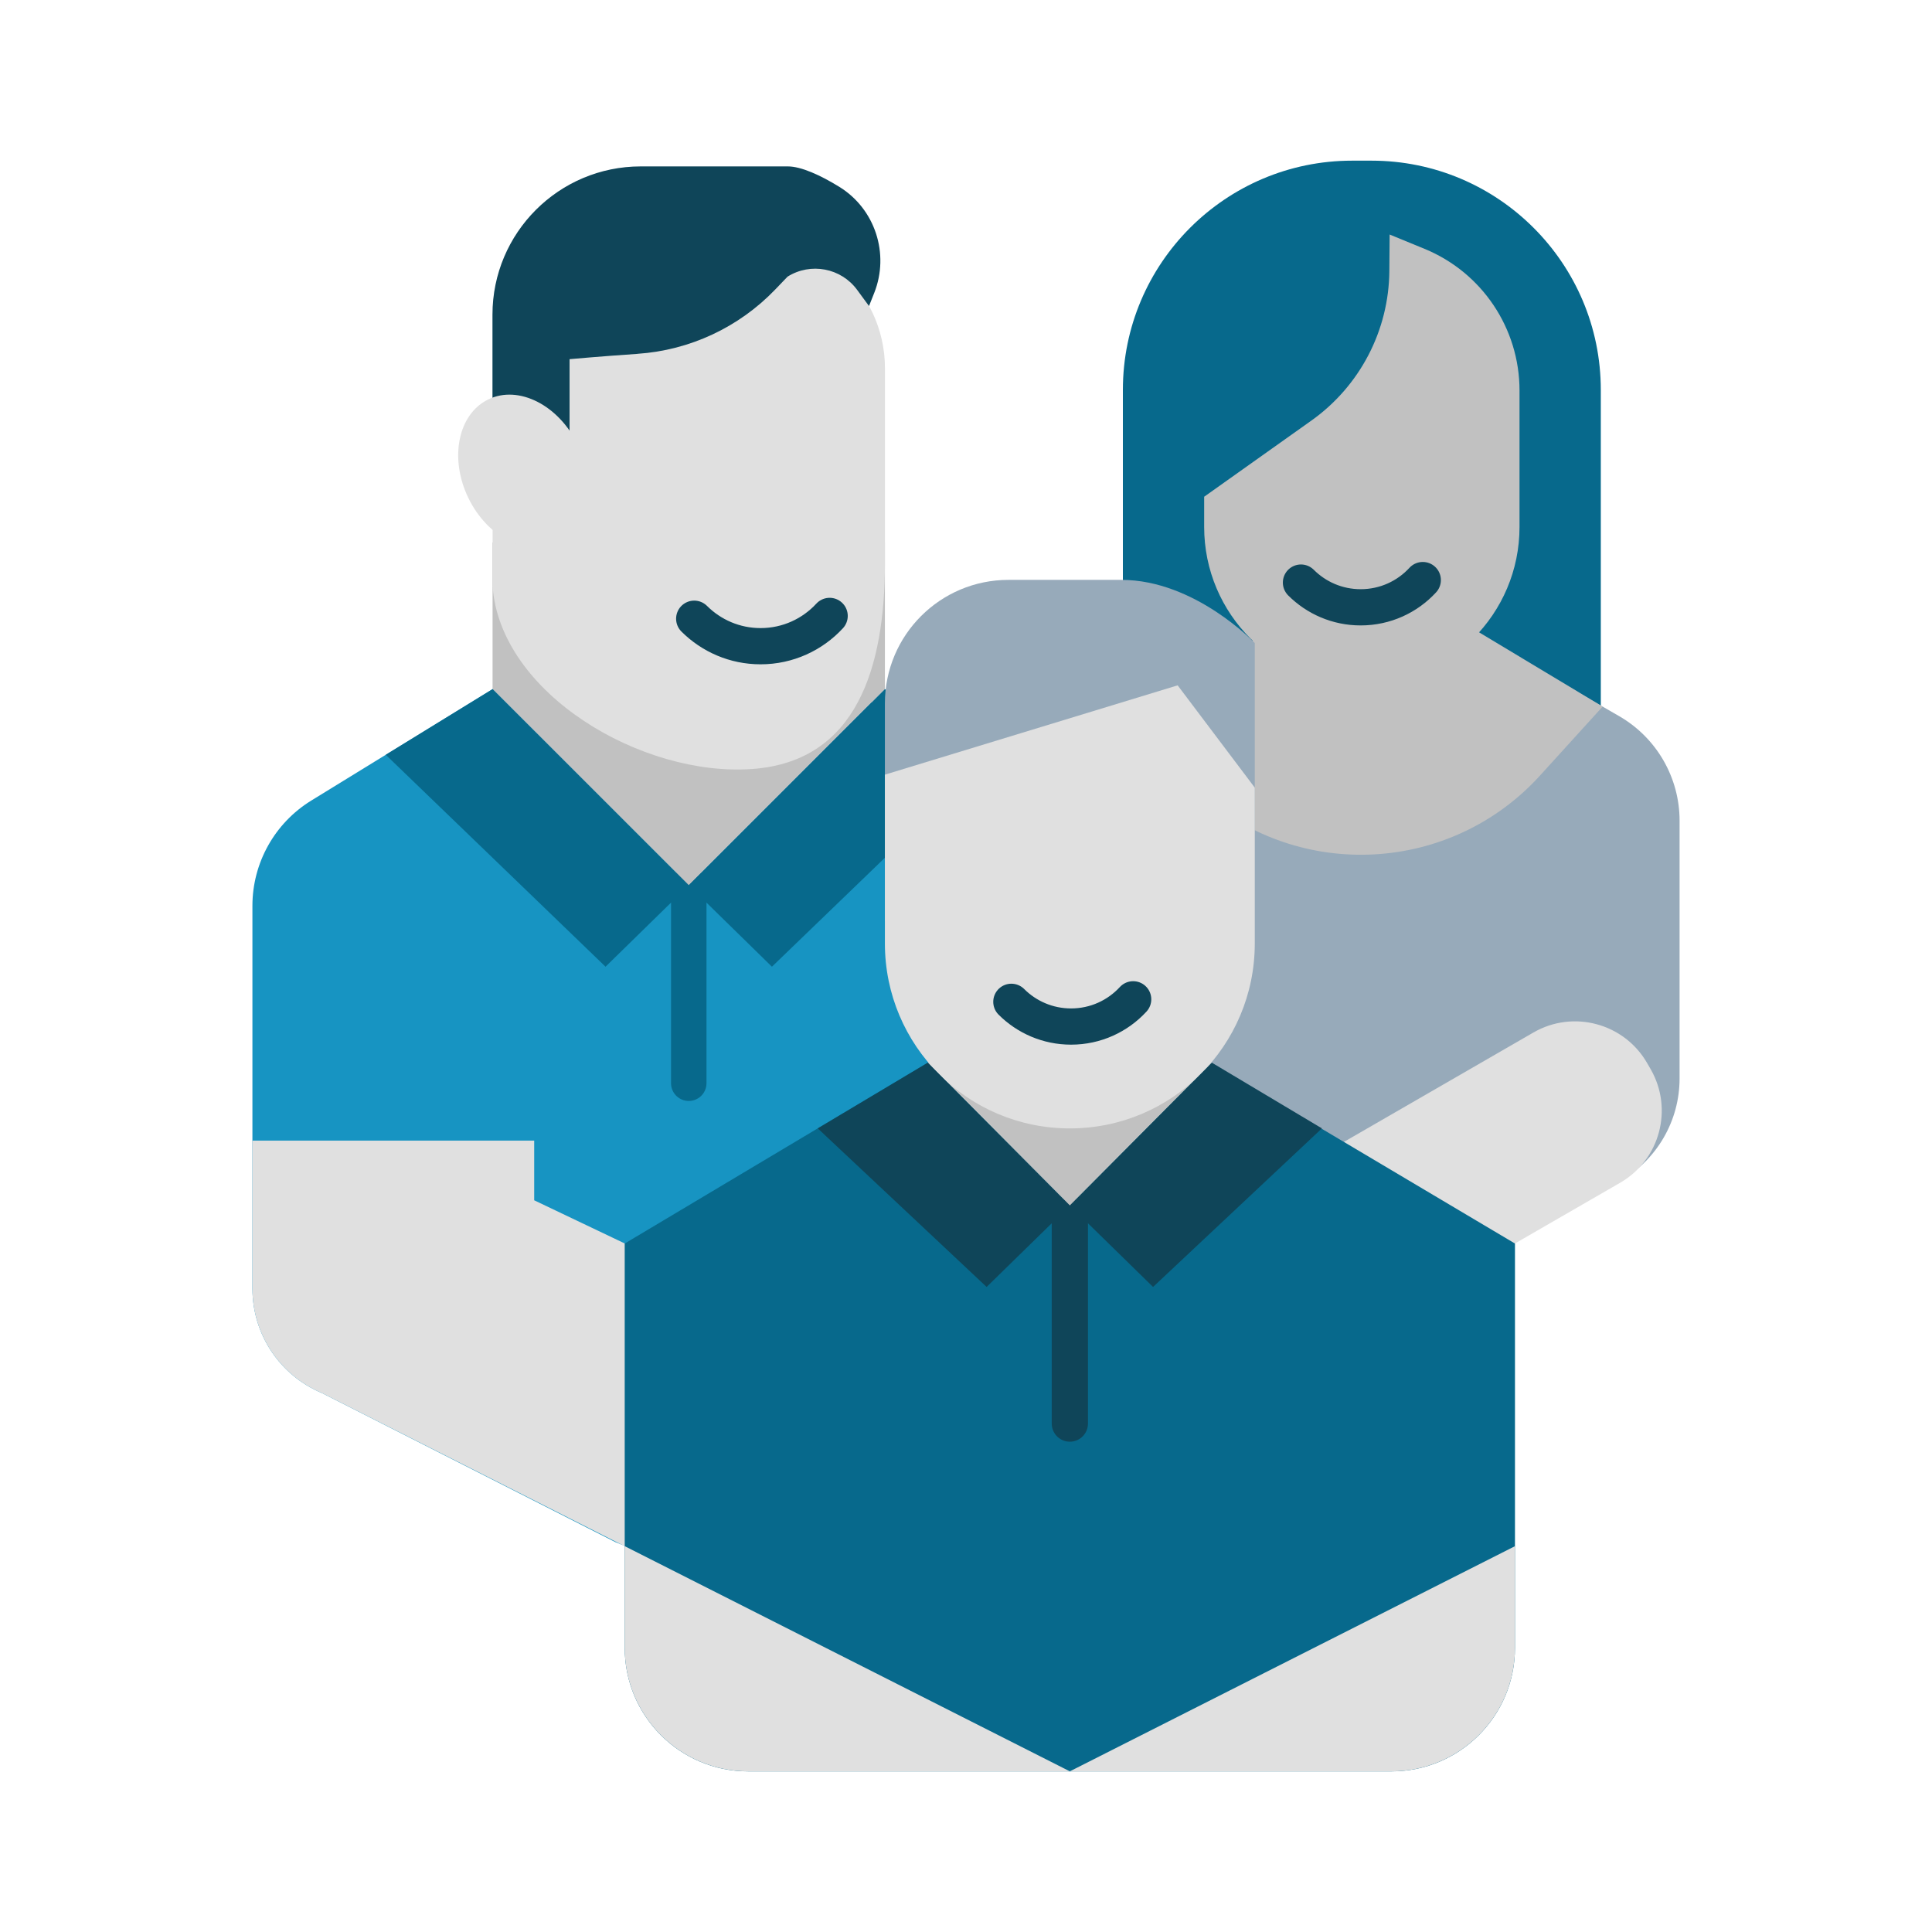 <svg width="180" height="180" viewBox="0 0 180 180" fill="none" xmlns="http://www.w3.org/2000/svg">
<path d="M47.975 62.925L29.003 74.585C25.596 76.677 23.517 80.394 23.517 84.39V120.057C23.517 124.314 26.078 128.157 30.011 129.795L57.348 143.682C68.004 148.124 80.24 143.804 89.141 136.451L90.153 135.614L83.421 65.612L47.97 62.921L47.975 62.925Z" fill="#1794C2"/>
<path d="M64.17 82.477V100.922" stroke="#07698C" stroke-width="3.303" stroke-linecap="round" stroke-linejoin="round"/>
<path d="M82.445 64.204L64.17 82.478L45.891 64.204V50.537H82.445V64.204Z" fill="#C1C1C1"/>
<path d="M78.039 24.957L78.129 24.768H61.776C56.974 24.768 53.082 28.66 53.082 33.462V44.95L45.895 39.532V54.607C46.58 64.588 59.773 72.4 70.101 71.644C79.844 70.933 82.449 62.163 82.449 52.393V34.303C82.449 30.703 80.847 27.288 78.075 24.984L78.043 24.957H78.039Z" fill="#E0E0E0"/>
<path d="M59.4 32.964C64.269 32.635 68.845 30.493 72.225 26.974L73.377 25.773C75.528 24.427 78.354 24.963 79.857 27.006L80.964 28.513C80.986 28.459 81.184 27.973 81.454 27.28C82.89 23.644 81.531 19.468 78.205 17.412C76.428 16.314 74.628 15.504 73.404 15.504H59.697C52.069 15.504 45.882 21.687 45.882 29.319V39.534L53.068 44.952V33.463C53.068 33.463 55.993 33.198 59.391 32.968L59.4 32.964Z" fill="#0F4559"/>
<path d="M51.957 50.612C54.779 49.254 55.622 45.152 53.841 41.45C52.059 37.748 48.328 35.848 45.506 37.206C42.684 38.564 41.841 42.666 43.623 46.368C45.404 50.07 49.136 51.97 51.957 50.612Z" fill="#E0E0E0"/>
<path d="M77.296 57.384C75.699 59.116 73.408 60.205 70.861 60.205C68.445 60.205 66.262 59.224 64.678 57.645" stroke="#0F4559" stroke-width="3.375" stroke-linecap="round" stroke-linejoin="round"/>
<path d="M49.77 111.831V106.269H23.517V120.057C23.517 124.314 26.078 128.157 30.011 129.795L58.203 144.055C68.859 148.497 80.244 143.803 89.145 136.45L90.158 135.613L89.388 130.717L49.775 111.831H49.77Z" fill="#E0E0E0"/>
<path d="M125.982 14.968H127.782C139.572 14.968 149.143 24.539 149.143 36.329V84.358H104.616V36.329C104.616 24.539 114.187 14.968 125.977 14.968H125.982Z" fill="#07698C"/>
<path d="M100.152 69.973V107.93L128.318 123.086L150.984 110C154.386 108.038 156.483 104.407 156.483 100.478V76.466C156.483 72.448 154.341 68.736 150.858 66.724L128.318 53.71L100.152 69.973Z" fill="#97AABA"/>
<path d="M126.882 63.785C118.768 63.785 112.189 57.206 112.189 49.093V46.28L122.179 39.184C126.693 35.975 129.397 30.796 129.442 25.256L129.469 21.85L132.723 23.186C138.073 25.382 141.57 30.593 141.57 36.38V49.093C141.57 57.206 134.991 63.785 126.877 63.785H126.882Z" fill="#C1C1C1"/>
<path d="M104.648 67.608L111.884 73.994C121.122 82.148 135.198 81.374 143.483 72.252L149.315 65.831L127.418 52.673L104.643 67.608H104.648Z" fill="#C1C1C1"/>
<path d="M132.557 54.044C131.121 55.605 129.06 56.582 126.77 56.582C124.596 56.582 122.63 55.7 121.208 54.278" stroke="#0F4559" stroke-width="3.375" stroke-linecap="round" stroke-linejoin="round"/>
<path d="M153.783 99.604L153.454 99.035C151.313 95.327 146.571 94.056 142.863 96.197L113.186 113.331C109.478 115.472 108.207 120.214 110.348 123.922L110.677 124.491C112.818 128.2 117.56 129.47 121.268 127.329L150.945 110.195C154.653 108.054 155.924 103.312 153.783 99.604Z" fill="#E0E0E0"/>
<path d="M86.441 99.009L58.203 115.857V153.526C58.203 159.885 63.356 165.037 69.714 165.037H129.636C135.995 165.037 141.147 159.885 141.147 153.526V115.857L112.779 99.009H86.441Z" fill="#07698C"/>
<path d="M99.675 113.291V132.632" stroke="#0F4559" stroke-width="3.375" stroke-linecap="round" stroke-linejoin="round"/>
<path d="M86.44 99.009L99.675 112.32L112.909 99.009H86.44Z" fill="#C1C1C1"/>
<path d="M56.416 90.066L35.941 70.32L45.891 64.204L64.17 82.479L56.416 90.066Z" fill="#07698C"/>
<path d="M71.919 90.066L92.394 70.32L82.444 64.204L64.17 82.479L71.919 90.066Z" fill="#07698C"/>
<path d="M58.203 144.053L99.675 165.032H69.714C63.356 165.032 58.203 159.879 58.203 153.521V144.053Z" fill="#E0E0E0"/>
<path d="M141.147 144.053L99.675 165.032H129.636C135.994 165.032 141.147 159.879 141.147 153.521V144.053Z" fill="#E0E0E0"/>
<path d="M93.955 54.026H104.481C111.343 54.026 116.905 59.912 116.905 59.912V81.328L96.759 95.642L82.444 85.769V65.537C82.444 59.179 87.597 54.026 93.955 54.026Z" fill="#97AABA"/>
<path d="M99.675 105.131C90.157 105.131 82.444 97.418 82.444 87.9V72.173L109.719 63.852L116.905 73.383V87.9C116.905 97.418 109.192 105.131 99.675 105.131Z" fill="#E0E0E0"/>
<path d="M105.575 93.103C104.139 94.664 102.078 95.641 99.788 95.641C97.614 95.641 95.648 94.758 94.226 93.337" stroke="#0F4559" stroke-width="3.375" stroke-linecap="round" stroke-linejoin="round"/>
<path d="M91.921 119.902L76.189 105.129L86.441 99.009L99.675 112.32L91.921 119.902Z" fill="#0F4559"/>
<path d="M107.428 119.902L123.16 105.129L112.909 99.009L99.675 112.32L107.428 119.902Z" fill="#0F4559"/>
</svg>
